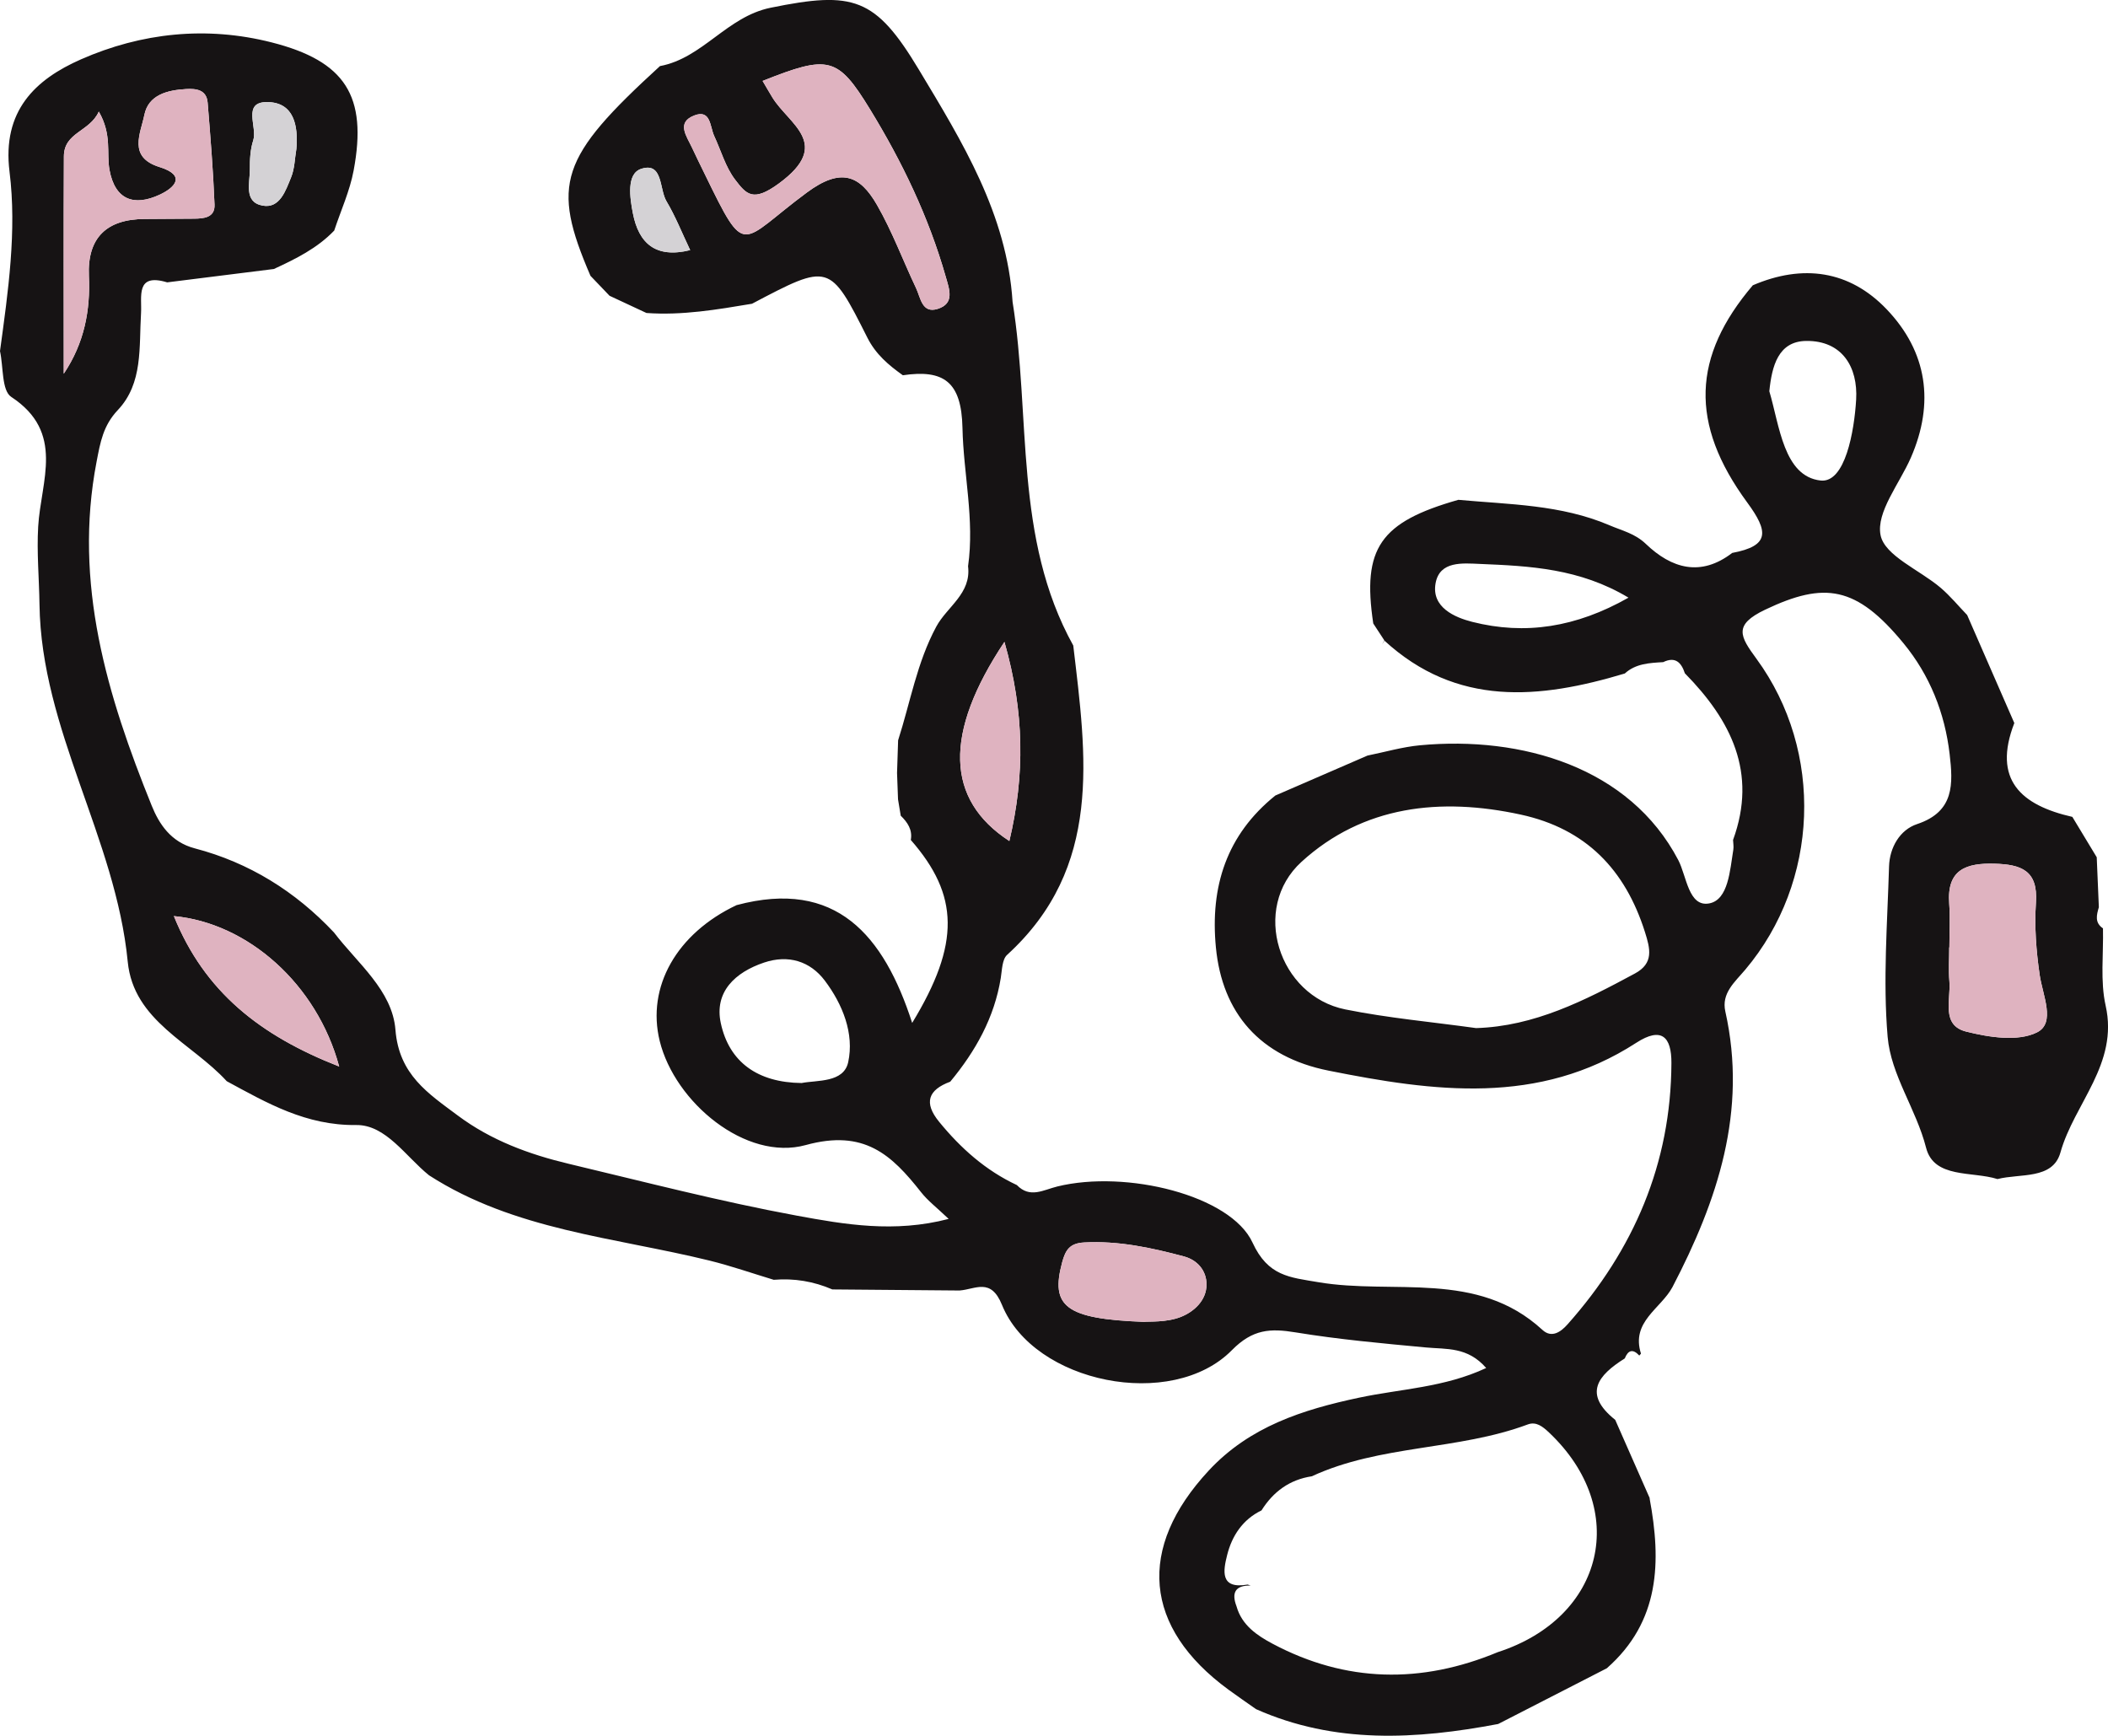 <?xml version="1.0" encoding="UTF-8"?>
<svg id="Layer_1" xmlns="http://www.w3.org/2000/svg" viewBox="0 0 215.456 177.421">
  <defs>
    <style>
      .cls-1 {
        fill: #161314;
      }

      .cls-2 {
        fill: #dfb3c0;
      }

      .cls-3 {
        fill: #d4d2d5;
      }
    </style>
  </defs>
  <path class="cls-1" d="M168.606,153.175c1.203,6.455,1.062,12.572-4.377,17.353-3.701,1.898-7.401,3.796-11.102,5.694-8.378,1.585-16.688,2.067-24.749-1.518-.939-.662-1.888-1.31-2.814-1.989-8.694-6.367-9.378-14.474-2.024-22.393,4.186-4.508,9.615-6.233,15.361-7.454,4.255-.904,8.722-1.033,13-3.035-1.895-2.182-4.06-1.904-6.141-2.098-4.453-.415-8.918-.818-13.327-1.541-2.594-.425-4.392-.346-6.529,1.822-6.123,6.211-20.239,3.387-23.494-4.636-1.142-2.814-2.704-1.587-4.338-1.468-4.333-.037-8.666-.073-12.999-.11-1.914-.827-3.91-1.156-5.988-.984-2.196-.662-4.367-1.424-6.591-1.97-9.706-2.382-19.916-3.092-28.638-8.708-2.384-1.913-4.411-5.18-7.442-5.142-5.126.063-9.09-2.231-13.236-4.478-3.58-3.919-9.53-6.132-10.122-12.217-1.23-12.649-8.845-23.672-9.02-36.542-.036-2.649-.289-5.307-.133-7.943.276-4.667,2.769-9.618-2.755-13.249-.983-.646-.795-3.075-1.148-4.68.828-6.089,1.732-12.256.975-18.335C.2,11.34,3.599,8.124,8.275,6.067c6.18-2.718,12.814-3.433,19.492-1.733,7.516,1.913,9.807,5.466,8.378,13.095-.393,2.097-1.309,4.095-1.985,6.139-1.737,1.812-3.937,2.899-6.172,3.929-3.633.455-7.266.91-10.9,1.365-3.272-.99-2.57,1.494-2.672,3.138-.215,3.46.222,7.168-2.372,9.913-1.507,1.595-1.791,3.301-2.171,5.277-2.394,12.432,1.078,23.911,5.639,35.177.741,1.831,1.934,3.707,4.397,4.35,5.549,1.451,10.288,4.401,14.227,8.597,2.398,3.151,5.963,5.915,6.282,9.946.363,4.601,3.341,6.502,6.377,8.769,3.406,2.542,7.288,3.968,11.35,4.936,7.743,1.845,15.462,3.848,23.282,5.292,4.914.907,9.994,1.785,15.533.336-1.209-1.156-2.124-1.847-2.81-2.719-3.025-3.84-5.816-6.474-11.796-4.829-6.122,1.684-13.381-4.369-14.925-10.634-1.362-5.528,1.73-10.997,7.854-13.891,10.176-2.716,15.05,3.071,17.949,12.04,4.935-8.109,4.794-13.065-.14-18.701.188-1.047-.335-1.8-1.029-2.481-.092-.557-.184-1.113-.277-1.67-.033-.899-.067-1.797-.1-2.696.036-1.113.073-2.226.109-3.34,1.251-3.889,1.923-7.954,3.904-11.625,1.101-2.04,3.59-3.372,3.245-6.166.679-4.762-.474-9.447-.571-14.14-.098-4.742-1.929-5.995-6.095-5.383-1.462-1.044-2.768-2.139-3.629-3.851-3.846-7.643-3.896-7.618-11.786-3.459-3.572.599-7.143,1.208-10.791.944-1.257-.586-2.513-1.173-3.77-1.759-.65-.679-1.3-1.358-1.95-2.038-4.04-9.388-3.155-12.061,7.103-21.44,4.369-.814,6.835-5.05,11.305-5.963,8.47-1.73,10.715-1.063,15.156,6.325,4.445,7.395,9.004,14.772,9.578,23.74,1.893,11.74.105,24.129,6.203,35.127,1.332,11.3,3.048,22.671-6.762,31.62-.511.466-.515,1.546-.646,2.358-.653,4.062-2.584,7.491-5.167,10.606-2.264.842-2.729,2.149-1.138,4.097,2.21,2.704,4.755,4.978,7.946,6.468,1.341,1.387,2.698.499,4.143.144,7.032-1.725,17.718.903,19.944,5.735,1.587,3.446,3.792,3.551,6.73,4.051,7.687,1.307,16.227-1.273,22.898,4.873.948.874,1.877.219,2.576-.568,6.769-7.619,10.571-16.432,10.612-26.715.011-2.649-.989-3.747-3.598-2.058-9.97,6.458-20.721,4.985-31.436,2.844-7.037-1.406-10.877-5.898-11.524-12.593-.601-6.215,1.087-11.512,6.075-15.529,3.139-1.361,6.279-2.723,9.418-4.084,1.786-.36,3.558-.883,5.362-1.052,10.403-.976,21.436,2.241,26.405,11.736.856,1.636,1.04,4.83,3.169,4.426,1.951-.37,2.111-3.389,2.456-5.49.053-.322-.015-.663-.027-.996,2.51-6.878-.214-12.243-4.925-17.034-.364-1.108-.974-1.74-2.217-1.141-1.397.084-2.803.14-3.923,1.161-8.712,2.619-17.177,3.442-24.591-3.379l-.214.419.241-.405c-.382-.583-.764-1.166-1.146-1.749-1.15-7.691.689-10.363,8.698-12.639,5.212.483,10.478.476,15.453,2.605,1.311.561,2.591.83,3.721,1.912,2.612,2.5,5.592,3.386,8.815.912,3.863-.723,3.712-2.195,1.545-5.144-5.945-8.092-5.605-14.963.564-22.215,5.101-2.188,9.873-1.532,13.68,2.455,4.153,4.35,4.91,9.576,2.473,15.165-1.161,2.662-3.561,5.575-3.098,7.92.416,2.11,4.009,3.563,6.138,5.379.982.838,1.813,1.853,2.713,2.788,1.607,3.68,3.213,7.36,4.82,11.041-2.254,5.812.706,8.402,5.931,9.592.831,1.375,1.661,2.75,2.492,4.125.072,1.703.145,3.407.217,5.11-.235.793-.441,1.58.421,2.159.063,2.641-.292,5.375.274,7.904,1.336,5.968-3.211,9.979-4.623,15.011-.785,2.796-4.124,2.116-6.431,2.712-2.59-.82-6.491-.03-7.3-3.201-1.009-3.957-3.596-7.421-3.93-11.344-.49-5.757-.026-11.602.144-17.406.057-1.939,1.107-3.748,2.866-4.333,3.846-1.278,3.677-4.144,3.327-7.154-.49-4.214-2.035-8.076-4.722-11.337-4.814-5.844-8.05-6.316-14.111-3.437-3.318,1.576-2.582,2.746-.904,5.04,6.933,9.478,6.399,22.812-1.143,31.758-1.087,1.29-2.463,2.418-2.046,4.282,2.279,10.187-.79,19.324-5.405,28.176-1.188,2.213-4.261,3.534-3.217,6.802l-.172.195c-.655-.711-1.14-.567-1.484.293-2.735,1.719-4.311,3.618-.976,6.28,1.176,2.672,2.352,5.344,3.53,8.013.002-.003-.013.022-.013.022ZM126.384,164.196c.538,1.935,2.118,2.99,3.683,3.822,7.504,3.99,15.211,4.111,23.016.862,10.947-3.546,13.522-14.635,5.238-22.456-.657-.62-1.317-1.139-2.166-.822-7.147,2.666-15.075,2.064-22.08,5.301-2.268.344-3.936,1.571-5.138,3.485-1.926.935-3.017,2.596-3.51,4.556-.401,1.594-.767,3.526,2.094,3.026l.316.1c-1.567-.032-1.992.717-1.454,2.125ZM150.874,105.089c5.947-.18,11.107-2.817,16.228-5.58,1.946-1.049,1.569-2.524,1.025-4.242-2.018-6.375-6.027-10.55-12.689-12-8.215-1.787-16.108-.916-22.407,4.821-5.222,4.756-2.345,13.718,4.471,15.092,4.377.882,8.852,1.281,13.372,1.909ZM77.945,8.271c.34.576.659,1.135.995,1.685,1.685,2.763,6.194,4.75.668,8.8-2.635,1.931-3.313,1.135-4.486-.41-.972-1.281-1.429-2.951-2.124-4.444-.441-.948-.338-2.752-2.028-2.102-1.893.729-.771,2.142-.239,3.294.416.901.859,1.79,1.294,2.683,4.297,8.811,3.497,7.039,10.449,1.898,3.482-2.575,5.408-1.777,7.159,1.264,1.561,2.712,2.659,5.689,4.005,8.529.459.968.595,2.605,2.194,2.107,1.778-.553,1.196-2.01.822-3.32-1.732-6.068-4.44-11.704-7.716-17.058-3.318-5.424-4.239-5.607-10.992-2.925ZM6.518,38.199c2.101-3.131,2.727-6.479,2.568-9.978-.179-3.935,1.825-5.821,5.704-5.837,1.663-.007,3.326-.028,4.989-.032,1.045-.003,2.2-.099,2.147-1.431-.138-3.478-.418-6.952-.703-10.422-.109-1.335-1.173-1.456-2.209-1.396-1.899.111-3.848.581-4.263,2.655-.373,1.861-1.713,4.303,1.551,5.316,2.722.845,1.629,2.08.007,2.832-2.616,1.214-4.563.532-5.122-2.556-.311-1.72.271-3.578-1.088-5.945-.945,2.089-3.557,2.099-3.57,4.584-.037,7.403-.013,14.807-.013,22.21ZM199.245,96.838c-.006,0-.013,0-.019,0,0,1.16-.08,2.327.018,3.478.159,1.861-.874,4.477,1.707,5.128,2.332.588,5.301,1.053,7.247.083,1.936-.965.577-3.792.274-5.87-.356-2.442-.548-4.958-.381-7.412.224-3.275-1.518-3.88-4.21-3.959-2.932-.086-4.913.596-4.656,4.08.11,1.483.018,2.981.018,4.472ZM81.938,110.703c1.574-.309,4.295-.007,4.755-2.13.634-2.924-.568-5.919-2.389-8.335-1.5-1.991-3.732-2.679-6.204-1.849-2.958.993-5.119,3-4.426,6.204.858,3.967,3.757,6.065,8.264,6.111ZM116.914,135.116c.546-.059,2.303.077,3.778-.504,1.287-.506,2.624-1.648,2.625-3.314.002-1.423-.935-2.502-2.302-2.868-3.335-.892-6.697-1.619-10.209-1.428-1.457.079-1.9.744-2.248,2.041-1.202,4.477.315,5.776,8.355,6.073ZM34.667,109.017c-2.28-8.441-9.345-14.668-16.895-15.376,3.129,7.729,8.785,12.201,16.895,15.376ZM180.841,39.992c1.043,3.512,1.468,8.71,5.243,9.126,2.509.277,3.439-5.037,3.63-8.264.197-3.33-1.425-6.049-5.109-6.004-2.854.035-3.504,2.567-3.764,5.141ZM166.446,61.091c-4.979-2.988-10.084-3.237-15.171-3.447-1.776-.073-4.124-.327-4.544,1.964-.454,2.48,1.98,3.51,3.742,3.957,5.402,1.371,10.622.564,15.973-2.474ZM102.663,65.614c-6.227,9.355-6.013,16.118.502,20.353,1.589-6.713,1.556-13.136-.502-20.353ZM30.292,15.225c.203-2.383-.246-4.765-2.976-4.79-2.599-.024-.988,2.554-1.431,3.906-.302.923-.356,1.96-.346,2.945.013,1.393-.662,3.381,1.315,3.734,1.748.312,2.35-1.552,2.898-2.892.365-.892.372-1.93.54-2.902ZM70.542,25.567c-.847-1.779-1.51-3.466-2.427-5.002-.74-1.241-.341-4.047-2.591-3.301-1.503.499-1.152,2.936-.835,4.551.599,3.054,2.317,4.624,5.853,3.752Z"/>
  <path class="cls-2" d="M77.945,8.271c6.753-2.682,7.673-2.499,10.992,2.925,3.276,5.354,5.983,10.99,7.716,17.058.374,1.311.956,2.767-.822,3.32-1.599.498-1.735-1.139-2.194-2.107-1.346-2.84-2.444-5.816-4.005-8.529-1.75-3.041-3.677-3.839-7.159-1.264-6.952,5.141-6.152,6.913-10.449-1.898-.435-.892-.878-1.781-1.294-2.683-.532-1.152-1.654-2.566.239-3.294,1.69-.65,1.587,1.153,2.028,2.102.695,1.493,1.152,3.164,2.124,4.444,1.173,1.545,1.851,2.341,4.486.41,5.526-4.049,1.017-6.037-.668-8.8-.335-.55-.655-1.109-.995-1.685Z"/>
  <path class="cls-2" d="M6.518,38.199c0-7.403-.024-14.807.013-22.21.013-2.485,2.625-2.494,3.57-4.584,1.359,2.367.777,4.225,1.088,5.945.559,3.088,2.505,3.77,5.122,2.556,1.622-.752,2.715-1.988-.007-2.832-3.264-1.013-1.924-3.455-1.551-5.316.415-2.074,2.364-2.544,4.263-2.655,1.036-.06,2.1.061,2.209,1.396.284,3.47.565,6.944.703,10.422.053,1.332-1.102,1.428-2.147,1.431-1.663.004-3.326.025-4.989.032-3.879.016-5.883,1.902-5.704,5.837.159,3.499-.467,6.847-2.568,9.978Z"/>
  <path class="cls-2" d="M199.245,96.838c0-1.491.091-2.989-.018-4.472-.258-3.484,1.724-4.165,4.656-4.08,2.691.079,4.433.683,4.21,3.959-.168,2.454.024,4.971.381,7.412.303,2.078,1.662,4.905-.274,5.87-1.946.97-4.916.505-7.247-.083-2.581-.651-1.548-3.267-1.707-5.128-.098-1.152-.018-2.318-.018-3.478.006,0,.013,0,.019,0Z"/>
  <path class="cls-2" d="M116.914,135.116c-8.04-.297-9.556-1.596-8.355-6.073.348-1.296.79-1.962,2.248-2.041,3.511-.191,6.873.536,10.209,1.428,1.367.366,2.303,1.445,2.302,2.868-.002,1.667-1.338,2.808-2.625,3.314-1.475.58-3.232.445-3.778.504Z"/>
  <path class="cls-2" d="M34.667,109.017c-8.11-3.175-13.767-7.647-16.895-15.376,7.551.707,14.615,6.935,16.895,15.376Z"/>
  <path class="cls-2" d="M102.663,65.614c2.058,7.216,2.091,13.64.502,20.353-6.515-4.235-6.729-10.998-.502-20.353Z"/>
  <path class="cls-3" d="M30.292,15.225c-.167.973-.174,2.011-.54,2.902-.549,1.34-1.15,3.204-2.898,2.892-1.977-.353-1.302-2.341-1.315-3.734-.009-.984.044-2.021.346-2.945.443-1.352-1.169-3.93,1.431-3.906,2.73.025,3.179,2.408,2.976,4.79Z"/>
  <path class="cls-3" d="M70.542,25.567c-3.536.872-5.254-.698-5.853-3.752-.317-1.615-.668-4.052.835-4.551,2.25-.747,1.851,2.06,2.591,3.301.916,1.536,1.579,3.224,2.427,5.002Z"/>
</svg>